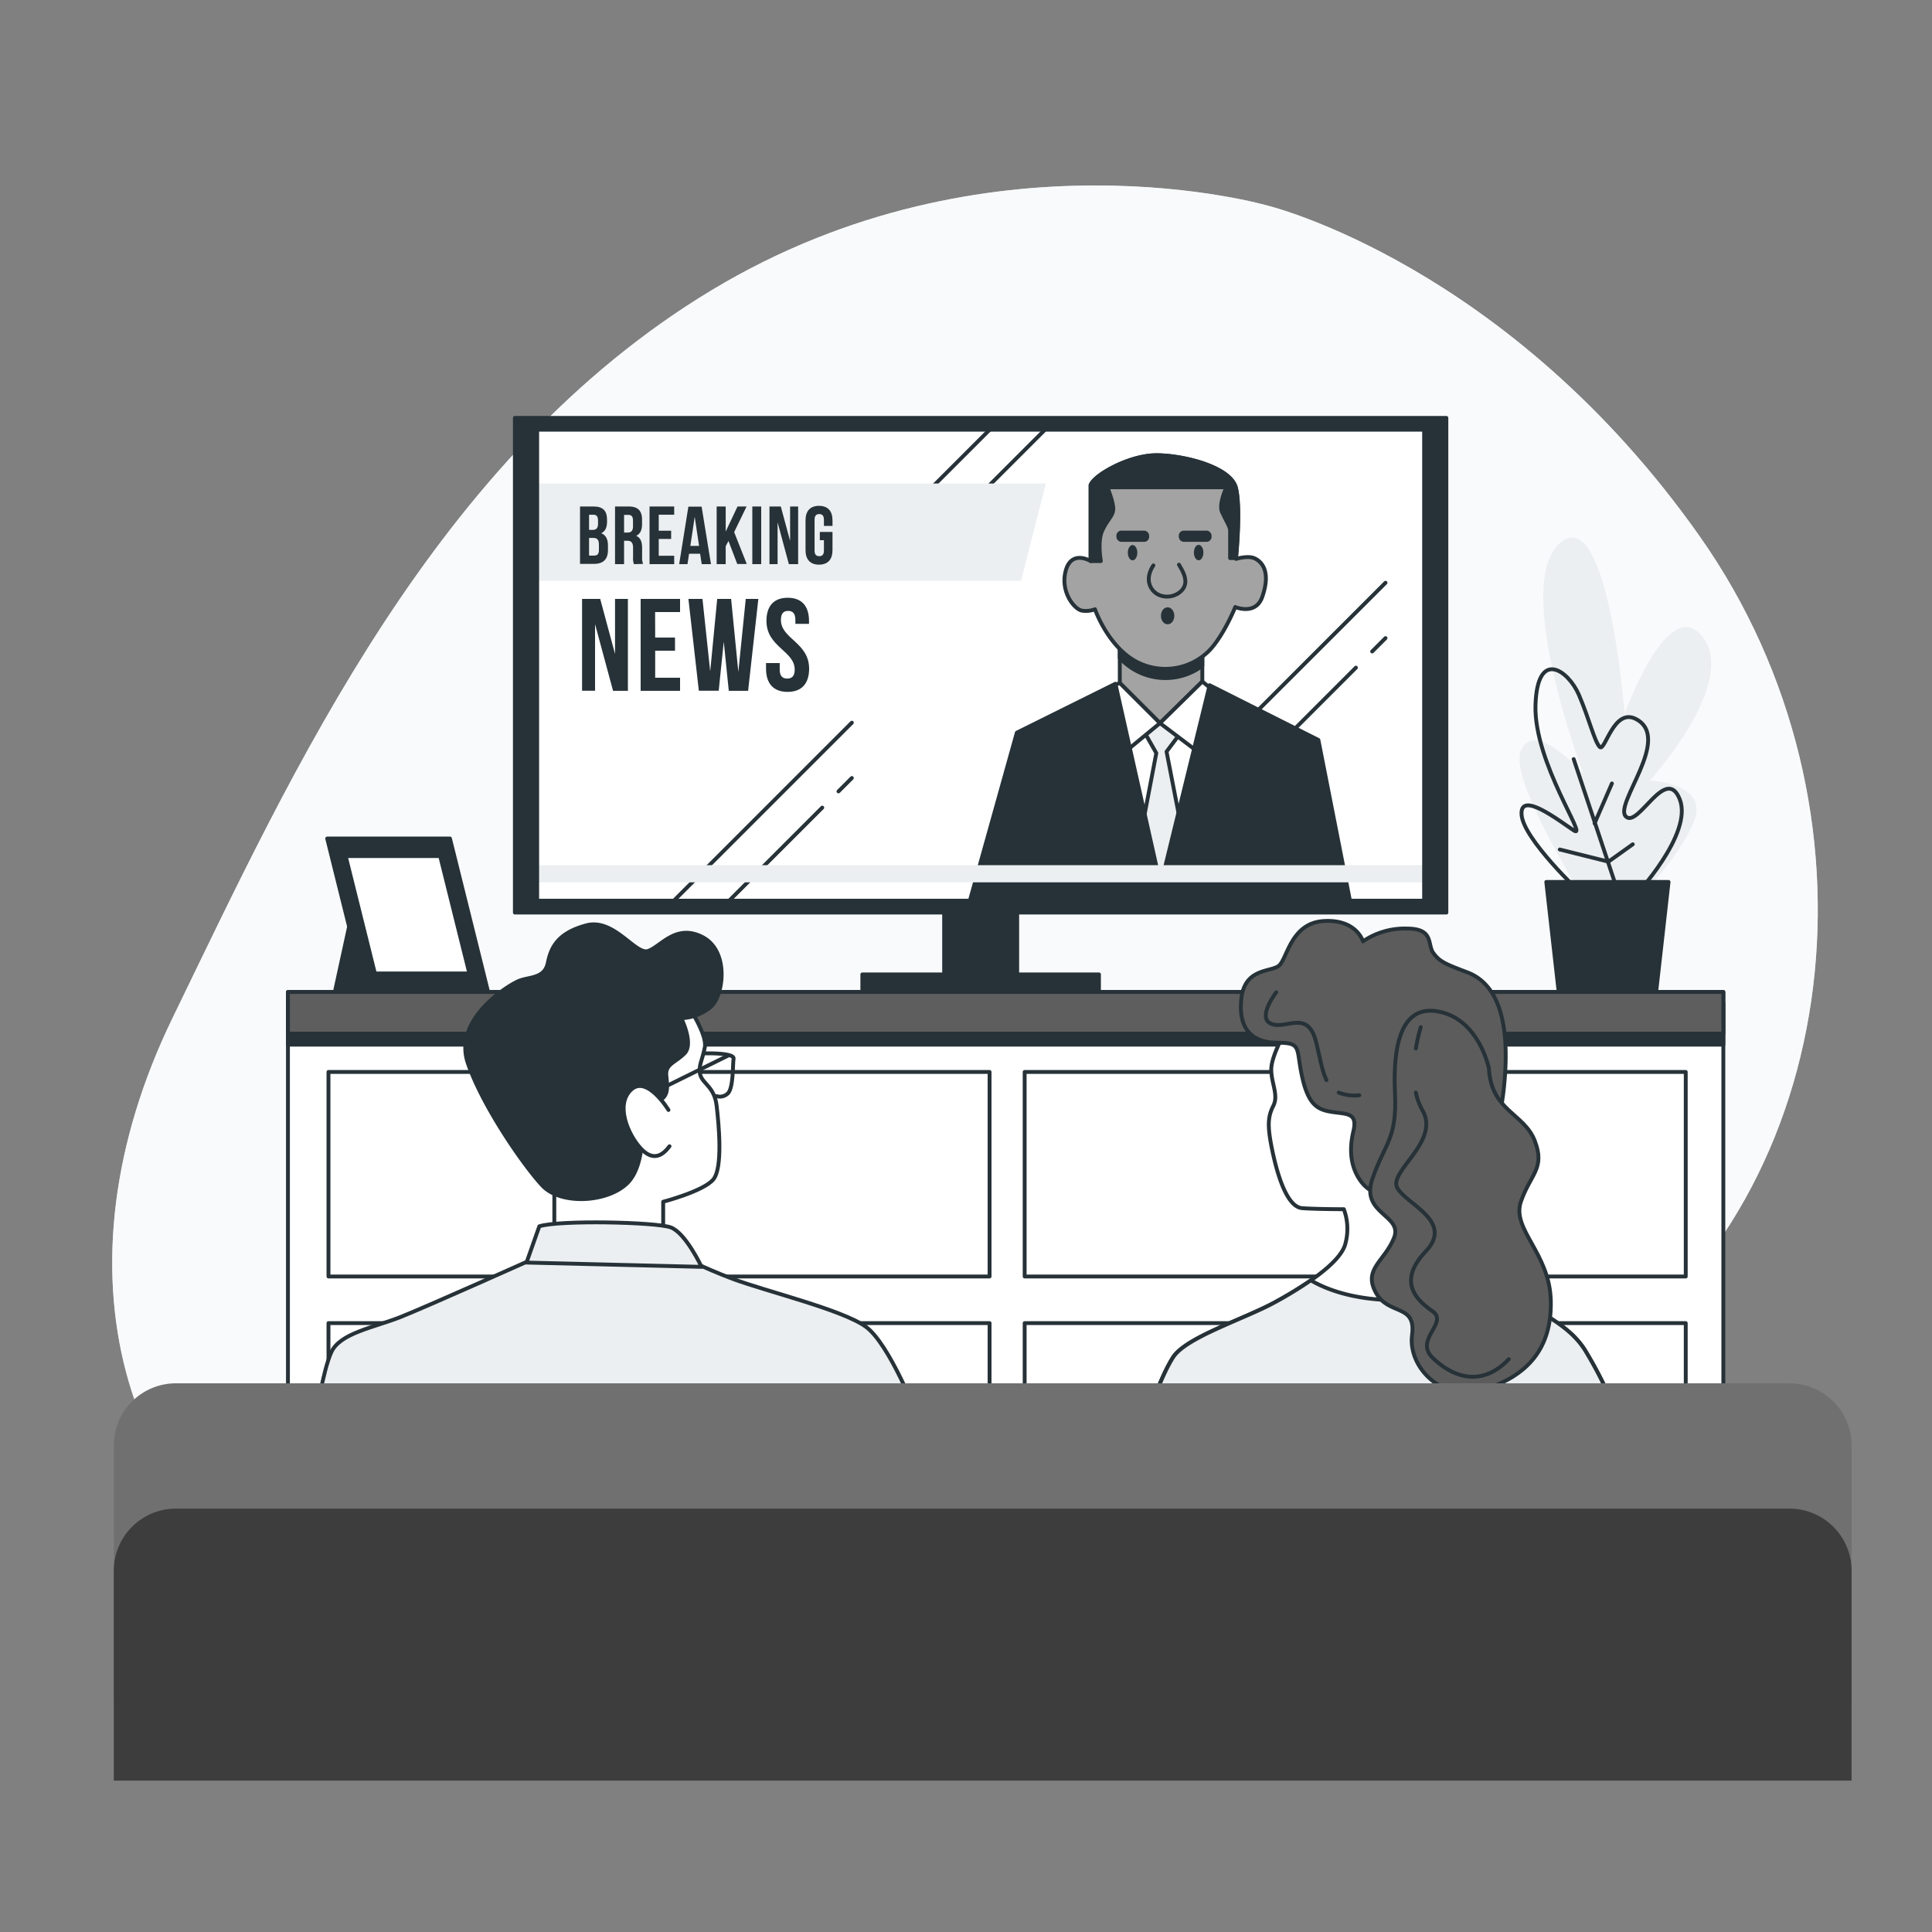 <svg xmlns="http://www.w3.org/2000/svg" xmlns:xlink="http://www.w3.org/1999/xlink" viewBox="0 0 500 500"><rect x="0" y="0" width="500" height="500" fill="#808080" stroke="none"/><defs><clipPath id="freepik--clip-path--inject-19"><rect x="139.02" y="111.21" width="229.54" height="121.89" style="fill:#fff;stroke:#263238;stroke-linecap:round;stroke-linejoin:round"></rect></clipPath></defs><g id="freepik--background-simple--inject-19"><path d="M328.3,53.28S255.75,31.92,184.12,75.13,76,198.91,44.61,263.55s-14,128,40.32,154.58S176.55,399.75,253,393.89s96.93,3.67,160.63-41.08,75.81-143.67,26.26-214S328.3,53.28,328.3,53.28Z" style="fill:#ECEFF1"></path><path d="M328.3,53.28S255.75,31.92,184.12,75.13,76,198.91,44.61,263.55s-14,128,40.32,154.58S176.55,399.75,253,393.89s96.93,3.67,160.63-41.08,75.81-143.67,26.26-214S328.3,53.28,328.3,53.28Z" style="fill:#fff;opacity:0.7"></path></g><g id="freepik--TV--inject-19"><rect x="244.34" y="234.45" width="18.91" height="20.93" style="fill:#263238;stroke:#263238;stroke-linecap:round;stroke-linejoin:round"></rect><rect x="133.25" y="108.15" width="241.07" height="128.02" style="fill:#263238;stroke:#263238;stroke-linecap:round;stroke-linejoin:round"></rect><rect x="139.02" y="111.21" width="229.54" height="121.89" style="fill:#fff"></rect><g style="clip-path:url(#freepik--clip-path--inject-19)"><line x1="358.57" y1="150.82" x2="300.54" y2="208.84" style="fill:none;stroke:#263238;stroke-linecap:round;stroke-linejoin:round"></line><line x1="350.91" y1="172.79" x2="300.54" y2="223.17" style="fill:none;stroke:#263238;stroke-linecap:round;stroke-linejoin:round"></line><line x1="358.57" y1="165.14" x2="355.11" y2="168.6" style="fill:none;stroke:#263238;stroke-linecap:round;stroke-linejoin:round"></line><line x1="220.46" y1="187.03" x2="162.43" y2="245.06" style="fill:none;stroke:#263238;stroke-linecap:round;stroke-linejoin:round"></line><line x1="212.8" y1="209.01" x2="162.43" y2="259.38" style="fill:none;stroke:#263238;stroke-linecap:round;stroke-linejoin:round"></line><line x1="220.46" y1="201.35" x2="217" y2="204.81" style="fill:none;stroke:#263238;stroke-linecap:round;stroke-linejoin:round"></line><line x1="293.55" y1="73.78" x2="235.52" y2="131.81" style="fill:none;stroke:#263238;stroke-linecap:round;stroke-linejoin:round"></line><line x1="285.89" y1="95.76" x2="235.52" y2="146.13" style="fill:none;stroke:#263238;stroke-linecap:round;stroke-linejoin:round"></line><line x1="293.55" y1="88.1" x2="290.09" y2="91.56" style="fill:none;stroke:#263238;stroke-linecap:round;stroke-linejoin:round"></line><polygon points="287.53 177.7 279.22 183.18 279.22 232.32 320.04 232.32 320.04 182.62 311.16 177.14 287.53 177.7" style="fill:#fff;stroke:#263238;stroke-linecap:round;stroke-linejoin:round"></polygon><polygon points="295.28 187.91 299.25 194.9 293.77 223.63 300.38 231 307.38 222.68 301.9 194.52 307 187.72 300.57 179.97 295.28 187.91" style="fill:#ECEFF1;stroke:#263238;stroke-linecap:round;stroke-linejoin:round"></polygon><polygon points="289.8 165.42 289.8 176.76 300.2 187.15 311.16 176.38 311.16 166.18 289.8 165.42" style="fill:#a3a3a3;stroke:#263238;stroke-linecap:round;stroke-linejoin:round"></polygon><path d="M289.8,170.33a20.8,20.8,0,0,0,2.27,2,16,16,0,0,0,19.09,0v-6.13l-21.36-.76Z" style="fill:#263238;stroke:#263238;stroke-linecap:round;stroke-linejoin:round"></path><path d="M282.24,125.54V145.2s-4.91-3-6.42,2.46,2.27,10.2,4.34,10.39a6.42,6.42,0,0,0,3.22-.38s2.64,7.75,8.69,12.29a16,16,0,0,0,21-1.71c3.75-4,6.61-11.15,6.61-11.15s5.29,2.27,7-2.64c2.39-6.89-.37-9.26-2.08-10s-4.72.19-4.72.19,1.32-12.85,0-18.33-13.61-8.5-20.6-8.5S283.19,122.9,282.24,125.54Z" style="fill:#a3a3a3;stroke:#263238;stroke-linecap:round;stroke-linejoin:round"></path><path d="M319.85,126.3c-1.32-5.48-13.61-8.5-20.6-8.5s-16.06,5.1-17,7.74V145.2h2.65s-.95-5.1.38-7.94,2.64-3.59,2.83-5.29-1.51-5.86-1.51-5.86h30.8s-2.08,4.35-1.13,6.43,2.08,3.78,2.08,4.72v7.18h1.51l0,0C320,142.72,321.07,131.37,319.85,126.3Z" style="fill:#263238;stroke:#263238;stroke-linecap:round;stroke-linejoin:round"></path><path d="M298.5,146.33s-2.27,3-.57,5.86,5.86,2.84,7.94.57,0-5.29-.76-6.62" style="fill:none;stroke:#263238;stroke-linecap:round;stroke-linejoin:round"></path><path d="M303.41,159.37c0,.94-.55,1.7-1.23,1.7s-1.23-.76-1.23-1.7.55-1.7,1.23-1.7S303.41,158.43,303.41,159.37Z" style="fill:#263238;stroke:#263238;stroke-linecap:round;stroke-linejoin:round"></path><ellipse cx="293.11" cy="143.03" rx="1.23" ry="1.98" style="fill:#263238"></ellipse><path d="M311.44,143c0,1.09-.55,2-1.23,2s-1.23-.89-1.23-2,.55-2,1.23-2S311.44,141.93,311.44,143Z" style="fill:#263238"></path><rect x="289.42" y="137.83" width="7.48" height="1.89" rx="0.76" style="fill:#263238;stroke:#263238;stroke-linecap:round;stroke-linejoin:round"></rect><rect x="305.57" y="137.83" width="7.48" height="1.89" rx="0.76" style="fill:#263238;stroke:#263238;stroke-linecap:round;stroke-linejoin:round"></rect><polygon points="300.2 187.15 290.56 195.09 287.53 177.7 289.8 176.76 300.2 187.15" style="fill:#fff;stroke:#263238;stroke-linecap:round;stroke-linejoin:round"></polygon><polygon points="300.2 187.15 311.72 195.85 314.18 178.84 311.16 176.38 300.2 187.15" style="fill:#fff;stroke:#263238;stroke-linecap:round;stroke-linejoin:round"></polygon><polygon points="288.67 176.95 300.38 229.11 313.05 177.33 341.2 191.5 349.33 232.89 251.06 232.89 263.16 189.61 288.67 176.95" style="fill:#263238;stroke:#263238;stroke-linecap:round;stroke-linejoin:round"></polygon><polygon points="264.25 150.32 136.34 150.32 136.34 125.14 270.67 125.14 264.25 150.32" style="fill:#ECEFF1"></polygon><path d="M157.1,134.5V135c0,1.53-.46,2.51-1.5,3,1.25.49,1.74,1.62,1.74,3.19v1.21c0,2.3-1.21,3.53-3.55,3.53h-3.68V131.08h3.53C156.06,131.08,157.1,132.21,157.1,134.5Zm-4.65-1.29v3.93h.91c.87,0,1.41-.38,1.41-1.57v-.83c0-1.07-.36-1.53-1.19-1.53Zm0,6v4.57h1.34c.79,0,1.21-.36,1.21-1.46v-1.3c0-1.38-.45-1.81-1.51-1.81Z" style="fill:#263238"></path><path d="M164.06,146a4.48,4.48,0,0,1-.22-1.83v-2.34c0-1.38-.46-1.89-1.53-1.89h-.8V146h-2.34V131.08h3.53c2.42,0,3.46,1.13,3.46,3.42v1.17c0,1.53-.49,2.53-1.53,3,1.17.49,1.55,1.62,1.55,3.17v2.29a4.27,4.27,0,0,0,.26,1.81Zm-2.55-12.75v4.57h.91c.87,0,1.4-.39,1.4-1.58v-1.46c0-1.07-.36-1.53-1.19-1.53Z" style="fill:#263238"></path><path d="M170.48,137.35h3.21v2.13h-3.21v4.35h4V146h-6.38V131.08h6.38v2.13h-4Z" style="fill:#263238"></path><path d="M184,146H181.6l-.41-2.7h-2.86l-.41,2.7h-2.15l2.38-14.88h3.43Zm-5.34-4.72h2.26l-1.13-7.52Z" style="fill:#263238"></path><path d="M188.53,140l-.72,1.36V146h-2.34V131.08h2.34v6.48l3.06-6.48h2.34L190,137.71l3.26,8.25H190.8Z" style="fill:#263238"></path><path d="M194.7,131.08H197V146H194.7Z" style="fill:#263238"></path><path d="M201.24,135.18V146h-2.1V131.08h2.93l2.41,8.91v-8.91h2.08V146h-2.4Z" style="fill:#263238"></path><path d="M212.17,137.67h3.28v4.72c0,2.38-1.19,3.74-3.49,3.74s-3.49-1.36-3.49-3.74v-7.74c0-2.38,1.19-3.74,3.49-3.74s3.49,1.36,3.49,3.74v1.45h-2.22v-1.6c0-1.06-.46-1.46-1.21-1.46s-1.21.4-1.21,1.46v8c0,1.06.47,1.44,1.21,1.44s1.21-.38,1.21-1.44V139.8h-1.06Z" style="fill:#263238"></path><path d="M154,161.53v17.23h-3.36V155h4.69l3.84,14.24V155h3.33v23.79h-3.84Z" style="fill:#263238"></path><path d="M169.56,165h5.13v3.4h-5.13v7H176v3.39h-10.2V155H176v3.4h-6.46Z" style="fill:#263238"></path><path d="M187.31,166.08,186,178.76h-5.14L178.16,155h3.64l2,18.76L185.61,155h3.6l1.87,18.9L193,155h3.26l-2.65,23.79h-5Z" style="fill:#263238"></path><path d="M203.86,154.7c3.64,0,5.51,2.17,5.51,6v.75h-3.53v-1c0-1.7-.68-2.35-1.87-2.35s-1.87.65-1.87,2.35c0,4.9,7.3,5.81,7.3,12.61,0,3.81-1.9,6-5.57,6s-5.58-2.18-5.58-6v-1.46h3.54v1.7c0,1.7.75,2.31,1.94,2.31s1.94-.61,1.94-2.31c0-4.89-7.31-5.81-7.31-12.61C198.36,156.87,200.23,154.7,203.86,154.7Z" style="fill:#263238"></path><rect x="136.34" y="223.91" width="233.09" height="4.44" style="fill:#ECEFF1"></rect></g><rect x="139.02" y="111.21" width="229.54" height="121.89" style="fill:none;stroke:#263238;stroke-linecap:round;stroke-linejoin:round"></rect><rect x="223.17" y="252.18" width="61.24" height="4.56" style="fill:#263238;stroke:#263238;stroke-linecap:round;stroke-linejoin:round"></rect></g><g id="freepik--Picture--inject-19"><polygon points="90.98 236.91 86.79 256.12 97.96 256.12 90.98 236.91" style="fill:#263238;stroke:#263238;stroke-linecap:round;stroke-linejoin:round"></polygon><polygon points="116.45 217.01 84.68 217.01 94.49 256.46 126.26 256.46 116.45 217.01" style="fill:#263238;stroke:#263238;stroke-linecap:round;stroke-linejoin:round"></polygon><polygon points="113.92 221.55 89.46 221.55 97.02 251.93 121.48 251.93 113.92 221.55" style="fill:#fff;stroke:#263238;stroke-linecap:round;stroke-linejoin:round"></polygon></g><g id="freepik--Plants--inject-19"><path d="M413.91,239s-23.88-36.41-20.3-44.77,16.12,6,16.12,6-18.5-48.95-6-59.7,16.72,44.18,16.72,44.18S431.82,153,440.77,165,427,202,427,202s15.53.6,11.35,10.74-15.52,20.9-15.52,20.9Z" style="fill:#ECEFF1"></path><path d="M409.07,231.09s-14.84-13.94-15.29-20.24,9.44,1.35,13.49,4.05-10.34-17.54-9.89-32.38,8.54-9,11.24-2.69,4.05,12.14,5.4,13.49,3.59-10.35,9.44-7.2c9.34,5-5.85,22-2.7,25.18s10.34-13.49,13.94-4.49S423,232,423,232" style="fill:none;stroke:#263238;stroke-linecap:round;stroke-linejoin:round"></path><line x1="418.51" y1="230.19" x2="407.27" y2="196.46" style="fill:none;stroke:#263238;stroke-linecap:round;stroke-linejoin:round"></line><line x1="412.67" y1="213.1" x2="417.16" y2="202.76" style="fill:none;stroke:#263238;stroke-linecap:round;stroke-linejoin:round"></line><polyline points="403.67 219.85 416.26 223 422.56 218.5" style="fill:none;stroke:#263238;stroke-linecap:round;stroke-linejoin:round"></polyline><polygon points="431.82 228.25 400.18 228.25 403.34 256.31 428.66 256.31 431.82 228.25" style="fill:#263238;stroke:#263238;stroke-linecap:round;stroke-linejoin:round"></polygon></g><g id="freepik--Furniture--inject-19"><rect x="74.52" y="256.73" width="371.48" height="150.88" style="fill:#fff;stroke:#263238;stroke-linecap:round;stroke-linejoin:round"></rect><rect x="85.01" y="277.42" width="171.09" height="52.93" style="fill:#fff;stroke:#263238;stroke-linecap:round;stroke-linejoin:round"></rect><rect x="265.18" y="277.42" width="171.09" height="52.93" style="fill:#fff;stroke:#263238;stroke-linecap:round;stroke-linejoin:round"></rect><rect x="85.01" y="342.42" width="171.09" height="52.93" style="fill:#fff;stroke:#263238;stroke-linecap:round;stroke-linejoin:round"></rect><rect x="265.18" y="342.42" width="171.09" height="52.93" style="fill:#fff;stroke:#263238;stroke-linecap:round;stroke-linejoin:round"></rect><rect x="74.52" y="259.58" width="371.48" height="10.77" style="fill:#263238;stroke:#263238;stroke-linecap:round;stroke-linejoin:round"></rect><rect x="74.52" y="256.73" width="371.48" height="10.77" style="fill:#5e5e5e;stroke:#263238;stroke-linecap:round;stroke-linejoin:round"></rect></g><g id="freepik--character-2--inject-19"><path d="M332.85,266.54S329,273.17,329,276.76s1.93,6.63.55,9.39-1.66,5-.28,11.6,3.87,14.64,7.74,14.92,10.77.27,10.77.27a14.59,14.59,0,0,1,.27,9.39c-1.65,4.7-9.94,10.22-18,14.64s-23.2,9.12-26.51,14.36-6.08,14.09-6.08,14.09H418.19a106.83,106.83,0,0,0-8-16c-4.69-7.46-13.53-10.22-24.3-17.95s-13.26-19.89-13.26-27.9-1.1-27.62-12.15-37S336.17,262.12,332.85,266.54Z" style="fill:#fff;stroke:#263238;stroke-linecap:round;stroke-linejoin:round"></path><path d="M410.18,349.4c-4.69-7.46-13.53-10.22-24.3-17.95a30.48,30.48,0,0,1-4.56-4.05c-4.74,4.44-12.66,9.67-23.33,9-9-.55-15-2.86-18.75-5.05a104.17,104.17,0,0,1-9.15,5.6c-8,4.42-23.2,9.12-26.51,14.36s-6.08,14.09-6.08,14.09H418.19A106.83,106.83,0,0,0,410.18,349.4Z" style="fill:#ECEFF1;stroke:#263238;stroke-linecap:round;stroke-linejoin:round"></path><path d="M352.74,243.62s-1.66-5.8-10.22-5.25-9.39,9.95-11.6,11.6-8.84.56-9.67,8.56,3,11.33,9.39,11.33,4.7,1.38,6.36,8.84,4.14,8.56,8,9.11,6.36.28,5.25,5-.83,9.39,2.21,13.26,12.15,6.9,21,2.76,14.64-11.88,16-30.1-3.87-24.86-9.67-27.07-7.18-2.76-8.83-5,.27-6.35-6.91-6.35A19.14,19.14,0,0,0,352.74,243.62Z" style="fill:#5c5c5c;stroke:#263238;stroke-linecap:round;stroke-linejoin:round"></path><path d="M346.45,282.76a11.2,11.2,0,0,0,5.34.69" style="fill:none;stroke:#263238;stroke-linecap:round;stroke-linejoin:round"></path><path d="M330.3,256.8s-5.14,6.59-1.29,8.17,9.45-3.87,11.6,4.72c1,4,1.5,7.42,2.68,9.84" style="fill:none;stroke:#263238;stroke-linecap:round;stroke-linejoin:round"></path><path d="M385.33,276.49s-2.49-12.43-12.71-14.64-12.15,9.11-11.6,21-2.48,12.7-5.8,22.09,8,9.39,5.53,15.47-8,8-4.7,14.09,10.5,2.76,9.39,11,7.74,17.68,18.78,14.09,17.4-10.5,17.13-22.92-10.22-18.51-7.74-25.69,6.36-8.56,3.59-15.74S385.88,287.53,385.33,276.49Z" style="fill:#5c5c5c;stroke:#263238;stroke-linecap:round;stroke-linejoin:round"></path><path d="M366.42,282.77a15.79,15.79,0,0,0,1.7,4.55c4.73,8.16-9,15.9-6.45,20.2s14.62,8.59,7.31,16.33-2.58,12.46,1.72,15.47-4.73,7.31,0,12,12.46,8.16,19.77.43" style="fill:none;stroke:#263238;stroke-linecap:round;stroke-linejoin:round"></path><path d="M367.69,265.83a42,42,0,0,0-1.26,5.52" style="fill:none;stroke:#263238;stroke-linecap:round;stroke-linejoin:round"></path></g><g id="freepik--character-1--inject-19"><path d="M139.58,325.1s-29,13-35.91,15.74S87.93,345,85.72,350s-3.86,16.3-3.86,16.3H237.35s-7.18-18.51-13.26-22.93-25.68-9.11-34.52-12.42-10.5-5-15.19-5.53S139.58,325.1,139.58,325.1Z" style="fill:#ECEFF1;stroke:#263238;stroke-linecap:round;stroke-linejoin:round"></path><path d="M178,260.19s5,7.46,4.42,10.77-1.94,5.25-1.11,7.46,3.59,3,4.15,7.73,1.65,16-.83,19.06-13,5.8-13,5.8v10.77l-28.17-1.1V302.45s-3.87-5-3.87-17.68,17.12-24.3,23.48-27.34S178,260.19,178,260.19Z" style="fill:#fff;stroke:#263238;stroke-linecap:round;stroke-linejoin:round"></path><path d="M176.31,263.51s3.32,6.62.83,9.11-5,2.76-4.69,5.8.55,5-1.66,6.35-4.14.83-4.42,2.49,1.1,14.08-4.14,19.05-17.13,5.53-21.82.56-15.47-20.44-19.34-31.76,10.5-20.17,13.26-21.27,6.63-.55,7.46-4.7,2.76-7.73,9.94-9.66,12.71,7.73,16,6.63,7.18-7.18,14.09-3.59,5.52,14.91,2.21,18A12.62,12.62,0,0,1,176.31,263.51Z" style="fill:#263238;stroke:#263238;stroke-linecap:round;stroke-linejoin:round"></path><line x1="188.46" y1="273.17" x2="164.99" y2="284.77" style="fill:#fff;stroke:#263238;stroke-linecap:round;stroke-linejoin:round"></line><path d="M182.11,272.62s8-.28,7.74,1.38,0,8-1.66,9.12a2.88,2.88,0,0,1-2.76.55" style="fill:none;stroke:#263238;stroke-linecap:round;stroke-linejoin:round"></path><path d="M139.58,317.36l-3.32,9.39,45.3,1.11s-4.14-8.84-8-10.22S144.83,315.71,139.58,317.36Z" style="fill:#ECEFF1;stroke:#263238;stroke-linecap:round;stroke-linejoin:round"></path><path d="M173,287.26s-5.53-9.12-9.67-5.25-.83,11.6,2.49,15.19,5.8,1.66,7.45-.55" style="fill:#fff;stroke:#263238;stroke-linecap:round;stroke-linejoin:round"></path></g><g id="freepik--Couch--inject-19"><path d="M45.53,358H463.11a16.08,16.08,0,0,1,16.08,16.08v66.47a0,0,0,0,1,0,0H29.45a0,0,0,0,1,0,0V374.1A16.08,16.08,0,0,1,45.53,358Z" style="fill:#707070"></path><path d="M45.53,390.43H463.11a16.08,16.08,0,0,1,16.08,16.08v54.32a0,0,0,0,1,0,0H29.45a0,0,0,0,1,0,0V406.52A16.08,16.08,0,0,1,45.53,390.43Z" style="fill:#3d3d3d"></path></g></svg>